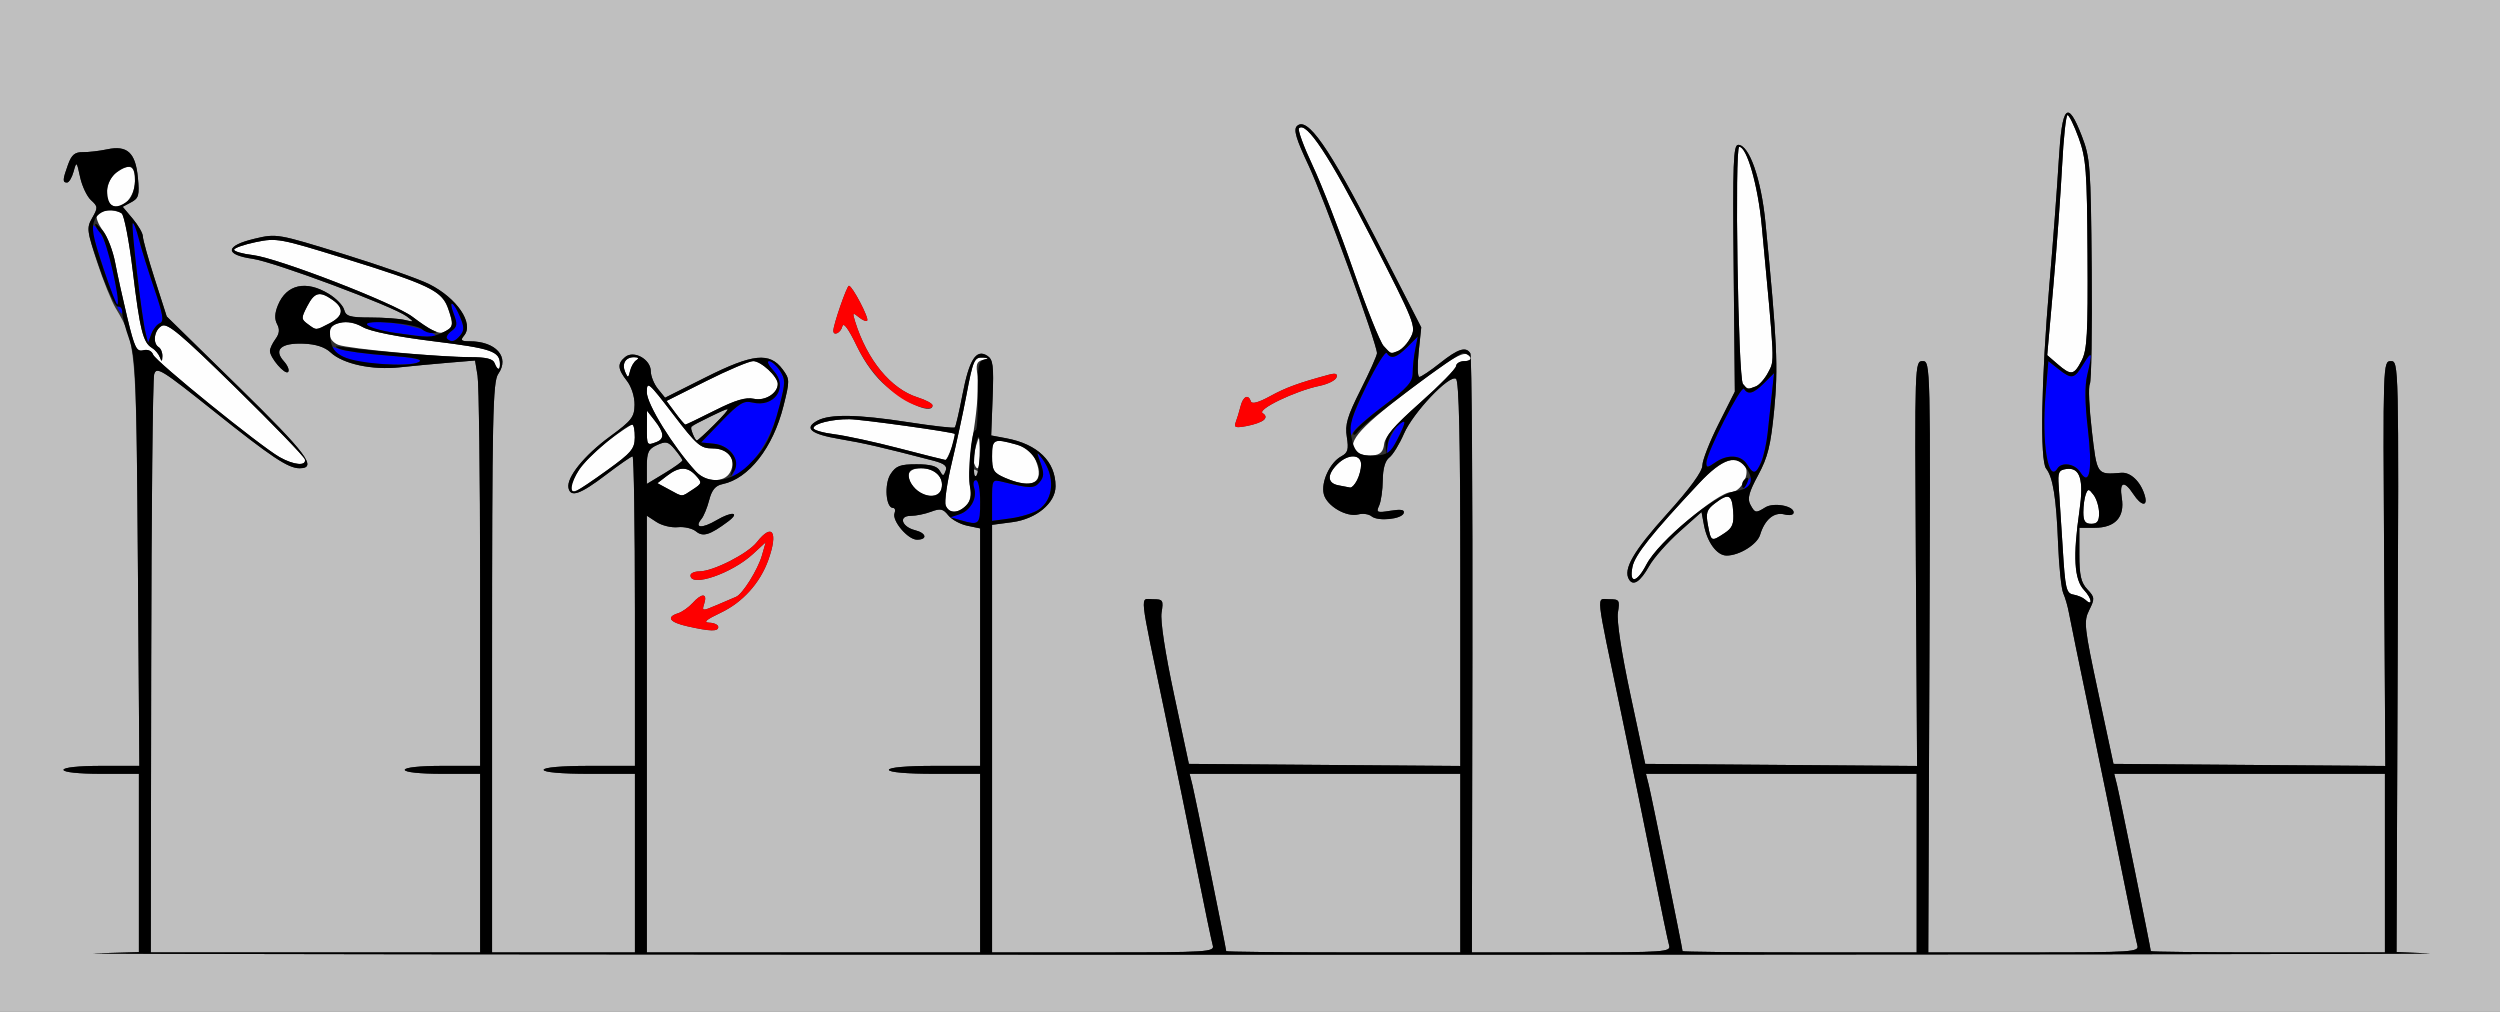 <?xml version="1.0" encoding="UTF-8" standalone="no"?>
<!-- Created with Inkscape (http://www.inkscape.org/) -->

<svg
   xmlns:dc="http://purl.org/dc/elements/1.1/"
   xmlns:cc="http://creativecommons.org/ns#"
   xmlns:rdf="http://www.w3.org/1999/02/22-rdf-syntax-ns#"
   xmlns:svg="http://www.w3.org/2000/svg"
   xmlns="http://www.w3.org/2000/svg"
   version="1.1"
   width="630"
   height="255"
   id="svg2">
  <rect width="100%" height="100%" fill="#333333" stroke="none"/>
  <defs
     id="defs6" />
  <g
     id="g2987">
    <path
       d="M 525.433,151.08 C 524.92,150.593 523.6,150.033 522.5,149.837 c -1.813,-0.324 -2.066,-1.431 -2.702,-11.847 -0.386,-6.319 -0.836,-13.289 -1,-15.489 -0.258,-3.461 -0.004,-4.042 1.884,-4.311 3.491,-0.497 4.482,2.617 3.342,10.503 -1.668,11.535 -1.334,17.349 1.147,19.99 2.042,2.173 2.276,4.31 0.263,2.399 z m -114.055,-8.224 c 0.601,-3.006 4.864,-8.359 16.81,-21.107 5.692,-6.074 9.742,-7.484 11.659,-4.058 1.135,2.029 -1.278,6.308 -3.558,6.308 -3.472,0 -18.646,12.947 -21.39,18.25 -2.405,4.649 -4.398,4.992 -3.521,0.607 z m 19.029,-10.498 c -0.582,-3.103 -0.33,-3.913 1.705,-5.478 3.498,-2.69 4.358,-2.321 4.653,1.996 0.218,3.18 -0.179,4.165 -2.215,5.499 -3.322,2.177 -3.359,2.159 -4.143,-2.017 z M 525,129.082 c 0,-1.605 0.278,-3.643 0.618,-4.529 0.555,-1.448 0.755,-1.43 1.968,0.168 0.742,0.979 1.364,3.017 1.382,4.529 0.024,2.094 -0.445,2.75 -1.968,2.75 -1.543,0 -2,-0.667 -2,-2.918 z m -286.694,-1.726 c -0.347,-0.904 0.35,-5.742 1.548,-10.75 1.198,-5.008 2.847,-12.638 3.664,-16.955 1.712,-9.047 2.002,-9.692 4.29,-9.535 1.41,0.097 1.381,0.196 -0.174,0.596 -1.541,0.396 -1.762,1.115 -1.271,4.134 0.327,2.01 -0.115,8.125 -0.983,13.589 -0.868,5.464 -1.308,11.619 -0.979,13.678 0.431,2.692 0.157,4.186 -0.973,5.316 -2.037,2.037 -4.325,2.005 -5.122,-0.072 z m -69.724,-4.016 -2.917,-1.58 2.417,-1.858 c 3.084,-2.371 5.174,-2.382 7.294,-0.039 1.595,1.763 1.552,1.953 -0.81,3.5 -2.948,1.932 -2.369,1.934 -5.984,-0.024 z m 62.072,-0.169 C 227.926,120.156 228.545,118 232.14,118 c 3.508,0 5.84,2.362 5.105,5.171 -0.622,2.38 -4.437,2.38 -6.59,2.2e-4 z m -86.651,-0.338 c 0.008,-2.703 4.016,-7.783 9.274,-11.753 2.972,-2.244 5.701,-4.08 6.064,-4.08 0.363,0 0.644,1.462 0.625,3.25 -0.03,2.858 -0.868,3.851 -6.939,8.23 -7.841,5.655 -9.028,6.228 -9.023,4.354 z M 337.25,122.294 C 334.465,121.758 334.365,119.635 337,117 c 2.68,-2.68 6,-2.644 6,0.066 0,2.386 -1.735,5.998 -2.785,5.798 -0.393,-0.075 -1.727,-0.331 -2.965,-0.57 z m -84,-1.879 c -2.888,-1.263 -3.25,-1.867 -3.25,-5.418 0,-4.373 0.403,-4.568 6.135,-2.976 2.602,0.723 3.984,1.853 4.864,3.976 2.354,5.684 -0.775,7.468 -7.749,4.418 z M 175.299,118.75 C 169.601,112.496 163,101.826 163,98.871 c 0,-2.94 0.384,-2.62 6.603,5.504 5.982,7.814 6.92,8.625 9.965,8.625 4.063,0 6.139,2.811 4.432,6 -1.468,2.743 -6.096,2.61 -8.701,-0.25 z m 70.175,-2 c -0.255,-0.688 -0.055,-2.6 0.445,-4.25 0.882,-2.911 0.912,-2.873 0.995,1.25 0.085,4.18 -0.529,5.458 -1.441,3 z M 70.48,115.208 C 65.577,112.435 39.257,91.112 38.589,89.371 38.214,88.393 37.239,87.966 36.077,88.27 34.425,88.702 33.907,87.643 32.099,80.133 30.955,75.385 29.576,69.134 29.034,66.243 c -0.542,-2.892 -1.949,-6.561 -3.127,-8.155 -1.178,-1.594 -1.838,-3.39 -1.465,-3.993 0.766,-1.24 4.477,-1.437 6.205,-0.33 0.63,0.404 1.901,6.98 2.823,14.612 1.785,14.771 2.585,17.969 4.828,19.292 0.775,0.457 1.664,1.506 1.976,2.331 0.463,1.223 0.582,1.188 0.647,-0.191 C 40.964,88.879 40.55,87.84 40,87.5 c -1.609,-0.995 -1.15,-4.316 0.743,-5.376 1.447,-0.81 4.63,1.855 18.75,15.7 9.354,9.172 17.153,17.238 17.33,17.926 0.454,1.757 -2.766,1.482 -6.344,-0.542 z M 226.5,112.956 c -6.05,-1.574 -13.363,-3.16 -16.25,-3.524 -2.888,-0.364 -5.25,-1.052 -5.25,-1.528 0,-1.135 4.595,-2.292 9,-2.265 3.026,0.018 26.325,3.26 26.599,3.701 0.38,0.611 -1.803,6.642 -2.378,6.569 -0.397,-0.05 -5.671,-1.379 -11.721,-2.953 z m 115.615,1.16 c -3.157,-2.055 -0.17,-5.788 12.093,-15.11 12.601,-9.58 15.08,-10.968 16.239,-9.093 C 370.847,90.561 370.287,91 369.059,91 c -1.132,0 -2.092,0.562 -2.132,1.25 -0.04,0.688 -4.066,4.798 -8.947,9.134 -6.24,5.544 -8.964,8.661 -9.177,10.5 -0.227,1.955 -0.935,2.681 -2.803,2.875 -1.375,0.142 -3.123,-0.147 -3.885,-0.643 z M 163.022,107.75 163.044,103.5 165,106 c 2.384,3.048 2.504,4.593 0.418,5.393 -2.405,0.923 -2.42,0.901 -2.396,-3.643 z m 7.149,-3.732 -2.205,-2.982 9.999,-5.018 C 183.464,93.258 188.793,91 189.808,91 191.787,91 196,94.907 196,96.743 c 0,2.375 -3.209,4.37 -6.031,3.75 -2.042,-0.449 -4.666,0.336 -9.851,2.948 -3.887,1.958 -7.219,3.559 -7.404,3.559 -0.185,0 -1.329,-1.342 -2.542,-2.982 z M 439.219,96.75 c -1.217,-1.483 -2.127,-59.751 -0.934,-59.75 1.929,5.5e-4 4.722,9.748 5.661,19.762 3.346,35.667 3.268,33.922 1.654,37.043 -0.84,1.624 -2.255,3.232 -3.146,3.574 -2.11,0.81 -2.045,0.823 -3.236,-0.629 z M 157.566,93.798 c -0.937,-2.144 0.047,-3.802 2.243,-3.783 1.085,0.01 1.285,0.278 0.557,0.75 -0.624,0.404 -1.342,1.635 -1.595,2.735 -0.411,1.785 -0.541,1.817 -1.204,0.298 z M 518.506,91.75 515.9,89.5 517.449,72 c 0.852,-9.625 1.844,-23.238 2.204,-30.25 0.36,-7.013 0.976,-12.75 1.367,-12.75 0.392,0 1.653,2.587 2.802,5.75 1.88,5.17 2.105,8.13 2.235,29.354 0.123,20.038 -0.101,24.08 -1.482,26.75 -1.937,3.745 -2.648,3.85 -6.07,0.896 z M 124.638,91.5 C 124.223,90.418 122.528,90 118.55,90 110.557,90 87.884,87.886 85.25,86.896 83.946,86.405 83,85.206 83,84.044 c 0,-2.939 4.585,-3.819 8.422,-1.617 1.907,1.095 8.574,2.427 17.954,3.587 14.512,1.795 16.569,2.506 16.609,5.736 0.021,1.699 -0.646,1.575 -1.346,-0.25 z m 224.029,-4.315 c -0.903,-0.998 -4.365,-9.661 -7.692,-19.25 -3.327,-9.589 -7.908,-21.373 -10.179,-26.186 -2.271,-4.813 -3.825,-9.055 -3.453,-9.427 1.842,-1.842 7.707,7.03 18.174,27.491 11.076,21.653 11.395,22.454 9.998,25.155 C 354.347,87.23 352.177,89 350.573,89 c -0.145,0 -1.002,-0.817 -1.906,-1.815 z M 108.96,83.18 c -0.847,-0.374 -3.097,-1.875 -5,-3.336 C 99.541,76.452 70.02,65.027 63.757,64.285 61.141,63.975 59,63.366 59,62.932 c 0,-0.434 2.453,-1.299 5.452,-1.922 5.25,-1.09 6.073,-0.939 22.25,4.074 22.141,6.861 24.725,8.148 26.371,13.138 1.099,3.33 1.078,4.071 -0.138,4.84 -1.642,1.039 -1.874,1.046 -3.976,0.119 z m -31.386,-1.502 c -1.701,-1.244 -1.711,-1.511 -0.165,-4.5 1.841,-3.56 3.132,-3.889 6.369,-1.621 3.032,2.124 2.789,4.099 -0.728,5.918 -3.56,1.841 -3.252,1.829 -5.476,0.203 z M 27.667,51.333 C 26.133,49.8 27.082,45.056 29.223,43.557 32.768,41.073 34,41.61 34,45.64 c 0,4.492 -3.968,8.059 -6.333,5.694 z"
       id="path2997"
       style="fill:#fefefe" />
    <path
       d="M 0,127.5 0,0 315,0 630,0 630,127.5 630,255 315,255 0,255 0,127.5 z m 612.214,112.755 -8.286,-0.337 0.286,-74.459 C 604.498,91.571 604.485,90.999 602.5,90.999 c -1.978,-1.79e-4 -1.997,0.566 -1.699,51.013 l 0.301,51.014 -34.25,-0.263 -34.25,-0.263 -3.819,-17.859 c -3.578,-16.729 -3.723,-18.053 -2.29,-20.924 1.425,-2.856 1.392,-3.212 -0.481,-5.206 -1.6,-1.703 -2.01,-3.505 -2.01,-8.826 L 524,133 l 3.845,0 c 5.173,0 7.631,-2.682 6.852,-7.477 -0.669,-4.122 0.576,-4.561 2.895,-1.023 2.039,3.112 3.776,3.264 2.857,0.25 -1.037,-3.404 -3.537,-5.793 -5.865,-5.606 -6.229,0.5 -6.133,0.638 -7.448,-10.669 -0.673,-5.789 -0.899,-11.049 -0.503,-11.69 0.396,-0.641 0.611,-13.659 0.478,-28.93 -0.227,-26.067 -0.379,-28.119 -2.487,-33.56 -3.619,-9.343 -5.004,-7.868 -5.824,6.205 -0.385,6.6 -1.454,20.775 -2.376,31.5 -2.029,23.607 -2.385,44.098 -0.8,46.088 1.729,2.172 2.568,7.433 3.014,18.912 0.225,5.775 0.811,11.4 1.304,12.5 0.492,1.1 1.138,3.35 1.435,5 0.297,1.65 2.607,12.9 5.133,25 2.527,12.1 6.168,29.875 8.091,39.5 1.923,9.625 3.73,18.288 4.015,19.25 0.484,1.636 -1.218,1.75 -26.086,1.75 l -26.604,0 0.286,-74.5 C 486.498,91.571 486.485,90.999 484.5,90.999 c -1.978,-1.79e-4 -1.997,0.566 -1.699,51.013 l 0.301,51.014 -34.25,-0.263 -34.251,-0.263 -3.716,-17.38 c -2.265,-10.593 -3.503,-18.696 -3.169,-20.75 C 408.225,151.225 408.077,151 405.5,151 c -3.269,0 -3.567,-2.83 2.996,28.5 2.535,12.1 6.182,29.875 8.106,39.5 1.923,9.625 3.73,18.288 4.015,19.25 0.484,1.634 -1.147,1.75 -24.59,1.75 l -25.108,0 0.125,-74.958 c 0.069,-41.227 -0.164,-75.427 -0.518,-76 -1.11,-1.796 -3.098,-1.158 -7.635,2.449 -2.415,1.92 -4.764,3.495 -5.22,3.5 -0.456,0.005 -0.534,-2.803 -0.173,-6.24 L 358.154,82.5 346.625,59.993 C 334.847,37 329.384,29.216 326.821,31.779 c -0.9,0.9 -0.208,3.229 2.956,9.948 C 333.594,49.832 347,86.633 347,89.005 c 0,0.572 -1.845,4.709 -4.1,9.194 -3.404,6.771 -3.997,8.796 -3.494,11.94 0.5,3.126 0.258,3.972 -1.39,4.854 -2.875,1.539 -5.179,6.51 -4.42,9.535 0.748,2.978 5.718,5.886 8.719,5.102 1.145,-0.299 2.638,-0.082 3.318,0.482 1.61,1.336 7.599,0.739 8.106,-0.808 0.281,-0.855 -0.674,-1.025 -3.341,-0.592 -3.408,0.553 -3.657,0.439 -2.858,-1.302 0.482,-1.049 0.895,-3.933 0.918,-6.408 0.027,-2.929 0.603,-4.922 1.651,-5.708 0.885,-0.664 2.543,-3.364 3.686,-6 2.301,-5.309 11.391,-14.914 13.11,-13.851 C 367.674,95.917 368,110.527 368,144.572 l 0,48.454 -34.2,-0.263 -34.2,-0.263 -3.716,-17.38 c -2.265,-10.593 -3.503,-18.696 -3.169,-20.75 C 293.225,151.225 293.077,151 290.5,151 c -3.269,0 -3.567,-2.83 2.996,28.5 2.535,12.1 6.182,29.875 8.106,39.5 1.923,9.625 3.73,18.288 4.015,19.25 0.485,1.637 -1.288,1.75 -27.55,1.75 L 250,240 l 0,-53.871 0,-53.871 5.128,-0.68 c 6.044,-0.802 10.872,-4.82 10.872,-9.05 0,-6.225 -4.479,-10.589 -12.395,-12.074 l -3.826,-0.718 0.36,-9.501 c 0.31,-8.166 0.117,-9.656 -1.371,-10.601 -2.78,-1.766 -4.541,1 -6.219,9.768 -0.83,4.34 -1.701,8.082 -1.935,8.316 -0.234,0.234 -5.53,-0.366 -11.77,-1.332 -12.701,-1.967 -19.668,-2.087 -22.833,-0.393 -3.543,1.896 -1.729,3.408 5.566,4.638 6.168,1.04 10.746,2.097 23.631,5.456 2.78,0.725 3.556,1.363 3.101,2.549 -0.551,1.436 -0.691,1.433 -1.508,-0.027 C 236.164,117.47 234.462,117 230.973,117 c -4.131,0 -5.188,0.398 -6.539,2.459 -1.65,2.519 -1.218,8.541 0.613,8.541 0.489,0 0.662,0.593 0.383,1.318 -0.718,1.872 3.342,6.682 5.641,6.682 2.722,0 2.399,-1.665 -0.462,-2.383 C 227.22,132.766 226.345,130 229.466,130 c 1.322,0 3.65,-0.474 5.174,-1.053 2.326,-0.884 3.018,-0.74 4.315,0.901 0.85,1.075 3.007,2.26 4.795,2.633 l 3.25,0.678 0,29.921 0,29.921 -11.5,0 c -7,0 -11.5,0.391 -11.5,1 0,0.609 4.5,1 11.5,1 l 11.5,0 0,22.5 0,22.5 -42,0 -42,0 0,-55.023 0,-55.023 2.448,1.604 c 1.346,0.882 3.765,1.466 5.375,1.297 1.61,-0.169 3.674,0.313 4.586,1.07 1.737,1.442 3.483,0.904 8.018,-2.47 3.224,-2.399 1.069,-2.68 -2.844,-0.371 -3.714,2.191 -5.745,2.027 -3.816,-0.309 0.579,-0.701 1.459,-2.849 1.956,-4.774 0.657,-2.546 1.568,-3.636 3.34,-4 6.627,-1.36 12.732,-9.172 15.368,-19.665 1.622,-6.458 1.614,-6.798 -0.223,-9.269 -3.254,-4.377 -7.502,-3.94 -19.318,1.99 l -10.293,5.165 -1.798,-2.221 C 164.809,96.778 164,94.779 164,93.558 164,90.545 159.71,88.166 157.534,89.972 155.524,91.64 155.626,92.965 158,96 c 1.127,1.441 1.935,3.983 1.908,6 -0.042,3.112 -0.729,3.999 -6.197,8 -6.472,4.736 -11,10.344 -10.457,12.95 0.52,2.493 2.939,1.647 9.451,-3.305 C 156.064,117.09 159.079,115 159.406,115 159.733,115 160,132.55 160,154 l 0,39 -11.5,0 c -7,0 -11.5,0.391 -11.5,1 0,0.609 4.5,1 11.5,1 l 11.5,0 0,22.5 0,22.5 -18,0 -18,0 0,-71.777 c 0,-63.49 0.181,-72.035 1.564,-74.01 C 128.519,89.994 124.992,86 118.312,86 c -2.122,0 -2.352,-0.247 -1.352,-1.452 2.532,-3.051 -1.813,-9.438 -8.809,-12.948 -2.558,-1.284 -12.246,-4.682 -21.529,-7.552 -16.782,-5.189 -16.91,-5.211 -22.5,-3.883 -7.404,1.759 -7.619,4.021 -0.481,5.048 5.499,0.791 35.455,11.978 38.832,14.501 1.973,1.474 1.96,1.498 -0.473,0.914 -1.375,-0.33 -5.26,-0.607 -8.633,-0.614 -5.233,-0.012 -6.208,-0.3 -6.643,-1.963 -0.28,-1.072 -2.02,-2.871 -3.867,-3.996 -5.724,-3.49 -10.639,-2.408 -12.803,2.817 -0.839,2.026 -0.91,3.528 -0.228,4.802 0.71,1.326 0.591,2.404 -0.416,3.782 -0.775,1.06 -1.399,2.403 -1.387,2.986 0.037,1.742 3.783,6.087 4.57,5.3 0.401,-0.401 -0.08,-1.623 -1.07,-2.716 -2.645,-2.922 -0.692,-4.652 4.998,-4.426 3.077,0.122 5.348,0.864 6.8,2.221 3.101,2.898 10.46,4.488 17.345,3.748 3.209,-0.345 8.807,-0.873 12.441,-1.174 l 6.607,-0.547 0.632,3.826 c 0.348,2.105 0.637,25.089 0.643,51.076 L 121,193 l -9.5,0 c -5.667,0 -9.5,0.404 -9.5,1 0,0.596 3.833,1 9.5,1 l 9.5,0 0,22.5 0,22.5 -41.5,0 -41.5,0 0.1,-71.75 c 0.055,-39.462 0.392,-72.734 0.75,-73.937 0.596,-2.005 1.849,-1.231 15.041,9.297 C 68.441,115.221 72.61,118 75.482,118 c 4.593,0 1.849,-3.663 -15.397,-20.554 L 42.012,79.745 39.006,70.36 C 37.353,65.199 36,60.341 36,59.565 36,58.789 34.857,56.795 33.459,55.134 l -2.541,-3.02 2.159,-1.155 c 1.891,-1.012 2.098,-1.785 1.672,-6.225 C 34.146,38.465 32.063,36.556 27,37.633 c -1.925,0.41 -4.672,0.728 -6.104,0.707 -2.032,-0.03 -2.855,0.658 -3.75,3.132 C 15.766,45.288 15.726,46 16.892,46 c 0.49,0 1.233,-1.238 1.651,-2.75 0.738,-2.672 0.784,-2.632 1.643,1.376 0.486,2.269 1.728,4.89 2.76,5.824 1.738,1.573 1.762,1.898 0.315,4.419 -1.46,2.544 -1.382,3.268 1.213,11.176 1.526,4.65 3.626,9.87 4.666,11.599 5.134,8.531 5.207,9.374 5.604,64.106 L 35.116,193 25.558,193 C 19.853,193 16,193.403 16,194 c 0,0.596 3.833,1 9.5,1 l 9.5,0 0,22.467 0,22.467 -11.25,0.319 c -6.188,0.175 125.55,0.324 292.75,0.329 167.2,0.006 300.271,-0.142 295.714,-0.327 z M 309,239.679 c 0,-0.639 -7.85,-39.252 -8.524,-41.929 l -0.693,-2.75 34.108,0 34.108,0 0,22.5 0,22.5 -29.5,0 c -16.225,0 -29.5,-0.144 -29.5,-0.321 z m 115,0 c 0,-0.639 -7.85,-39.252 -8.524,-41.929 l -0.693,-2.75 34.108,0 34.108,0 0,22.5 0,22.5 -29.5,0 c -16.225,0 -29.5,-0.144 -29.5,-0.321 z m 118,0 c 0,-0.639 -7.85,-39.252 -8.524,-41.929 l -0.693,-2.75 34.108,0 34.108,0 0,22.5 0,22.5 -29.5,0 C 555.275,240 542,239.856 542,239.679 z M 163,117.636 c 0,-3.667 0.387,-4.491 2.578,-5.49 2.252,-1.026 2.817,-0.888 4.467,1.089 1.039,1.245 1.903,2.492 1.922,2.771 0.018,0.279 -1.992,1.73 -4.467,3.225 l -4.5,2.718 0,-4.315 z m 82,1.305 c 0,-0.582 0.45,-0.781 1,-0.441 0.55,0.34 1,0.816 1,1.059 0,0.243 -0.45,0.441 -1,0.441 -0.55,0 -1,-0.477 -1,-1.059 z m -70.417,-9.584 c -0.749,-1.952 -1.087,-1.605 4.127,-4.234 5.763,-2.906 5.889,-2.722 1.29,1.877 -2.2,2.2 -4.177,4 -4.393,4 -0.216,0 -0.677,-0.739 -1.024,-1.643 z M 181,158 c 0,-0.55 -1.012,-1.038 -2.25,-1.083 -1.625,-0.06 -0.822,-0.759 2.896,-2.519 5.509,-2.608 9.902,-7.486 11.983,-13.308 2.531,-7.081 1.001,-9.432 -2.906,-4.465 -2.3,2.924 -10.997,7.35 -14.473,7.365 C 175.012,143.996 174,144.45 174,145 c 0,3.088 10.389,-0.466 15.731,-5.382 l 3.231,-2.974 -0.954,3.326 c -1.024,3.569 -4.868,9.726 -6.508,10.423 -0.55,0.234 -2.725,1.162 -4.833,2.064 -3.757,1.607 -3.82,1.599 -3.183,-0.409 0.825,-2.599 -0.643,-2.635 -2.962,-0.073 -0.983,1.086 -2.628,2.241 -3.655,2.567 -3.076,0.976 -2.131,2.282 2.382,3.292 5.813,1.302 7.75,1.343 7.75,0.166 z m 234.593,-15.366 c 1.151,-2.041 4.59,-5.936 7.642,-8.656 l 5.549,-4.946 0.613,3.268 c 0.824,4.391 3.277,7.699 5.71,7.699 3.201,0 7.694,-2.789 8.441,-5.239 1.166,-3.826 3.495,-5.789 6.093,-5.136 1.398,0.351 2.36,0.148 2.36,-0.497 0,-1.667 -5.062,-2.57 -7.137,-1.274 -2.417,1.509 -2.619,1.47 -3.797,-0.732 -0.777,-1.452 -0.327,-3.13 1.98,-7.389 2.452,-4.527 3.173,-7.449 4.042,-16.372 1.047,-10.749 0.751,-17.124 -2.192,-47.283 C 443.826,45.119 440.809,36.5 438.042,36.5 c -1.252,0 -1.416,4.384 -1.161,31.095 l 0.297,31.095 -4.089,8.133 C 430.84,111.296 429,116.005 429,117.288 c 0,1.531 -3.081,5.747 -8.968,12.272 -8.417,9.329 -11.079,13.936 -9.515,16.468 1.079,1.746 2.84,0.568 5.075,-3.394 z m -97.101,-36.808 c 0.647,-0.593 0.543,-1.187 -0.301,-1.708 -1.51,-0.933 8.233,-5.614 14.318,-6.878 2.114,-0.439 4.043,-1.395 4.286,-2.124 0.32,-0.959 -0.213,-1.149 -1.927,-0.686 -7.625,2.06 -10.832,3.233 -14.82,5.419 -2.918,1.599 -4.583,2.046 -4.833,1.296 -0.641,-1.922 -1.964,-1.28 -2.602,1.262 -0.332,1.324 -0.879,3.122 -1.214,3.996 -0.509,1.325 -0.053,1.485 2.746,0.961 1.846,-0.346 3.802,-1.038 4.347,-1.538 z M 235,102.158 c 0,-0.463 -1.688,-1.373 -3.75,-2.022 -6.738,-2.12 -12.748,-9.412 -15.765,-19.129 -0.697,-2.245 -0.608,-2.355 0.895,-1.107 0.918,0.762 1.885,1.168 2.15,0.904 0.556,-0.556 -3.744,-8.783 -4.597,-8.796 C 213.41,72.001 210,81.826 210,83.338 c 0,1.451 1.88,0.55 2.269,-1.088 0.272,-1.145 1.528,0.558 3.635,4.93 2.121,4.402 4.706,7.899 7.58,10.254 C 229.11,102.044 235,104.46 235,102.158 z"
       id="path2995"
       style="fill:#bfbfbf" />
    <path
       d="m 173.25,157.834 c -4.513,-1.011 -5.458,-2.316 -2.382,-3.292 1.027,-0.326 2.672,-1.481 3.655,-2.567 2.318,-2.562 3.787,-2.525 2.962,0.073 -0.637,2.008 -0.575,2.016 3.183,0.409 2.108,-0.901 4.283,-1.83 4.833,-2.064 1.64,-0.697 5.485,-6.854 6.508,-10.423 l 0.954,-3.326 -3.231,2.974 C 184.389,144.534 174,148.088 174,145 c 0,-0.55 1.012,-1.004 2.25,-1.01 3.476,-0.015 12.173,-4.441 14.473,-7.365 3.907,-4.967 5.437,-2.616 2.906,4.465 -2.081,5.821 -6.474,10.7 -11.983,13.308 -3.717,1.759 -4.521,2.459 -2.896,2.519 1.238,0.046 2.25,0.533 2.25,1.083 0,1.177 -1.937,1.136 -7.75,-0.166 z M 311.399,106.403 c 0.335,-0.874 0.882,-2.672 1.214,-3.996 0.638,-2.542 1.962,-3.184 2.602,-1.262 0.25,0.75 1.915,0.304 4.833,-1.296 3.988,-2.186 7.195,-3.359 14.82,-5.419 1.714,-0.463 2.246,-0.274 1.927,0.686 -0.243,0.729 -2.172,1.685 -4.286,2.124 -6.085,1.264 -15.828,5.945 -14.318,6.878 1.791,1.107 0.09,2.472 -4.046,3.246 -2.799,0.524 -3.254,0.365 -2.746,-0.961 z m -81.226,-4.463 C 224.928,99.838 219.097,93.805 215.904,87.18 213.797,82.808 212.542,81.105 212.269,82.25 211.88,83.888 210,84.789 210,83.338 c 0,-1.512 3.41,-11.337 3.933,-11.33 0.852,0.012 5.152,8.24 4.597,8.796 -0.265,0.265 -1.232,-0.142 -2.15,-0.904 -1.503,-1.247 -1.592,-1.138 -0.895,1.107 3.017,9.716 9.026,17.008 15.765,19.129 2.062,0.649 3.75,1.559 3.75,2.022 0,1.064 -1.836,0.981 -4.827,-0.218 z"
       id="path2993"
       style="fill:#fe0000" />
    <path
       d="m 242,131.077 -2.5,-0.724 2.251,-0.744 c 2.801,-0.926 4.56,-4.054 3.737,-6.646 -0.353,-1.113 -0.161,-1.962 0.445,-1.962 0.627,0 1.067,2.269 1.067,5.5 0,5.778 -0.204,5.965 -5,4.577 z m 8,-5.057 c 0,-5.228 0.013,-5.249 2.75,-4.575 6.883,1.695 7.884,1.702 9.246,0.061 1.104,-1.331 1.149,-2.303 0.223,-4.835 -1.07,-2.927 -1.043,-3.017 0.354,-1.17 3.404,4.499 2.991,10.429 -0.904,12.981 -1.264,0.829 -4.407,1.795 -6.984,2.149 L 250,131.272 l 0,-5.253 z M 440,122 c 0.589,-1.1 1.295,-2 1.57,-2 0.275,0 0.018,0.9 -0.57,2 -0.589,1.1 -1.295,2 -1.57,2 -0.275,0 -0.018,-0.9 0.57,-2 z m -255.057,-2.894 c 1.714,-3.203 -0.845,-6.872 -5.085,-7.291 l -3.181,-0.315 5.173,-5.356 c 4.334,-4.487 5.58,-5.253 7.682,-4.726 5.659,1.42 9.242,-3.901 5.388,-8.004 C 193.672,92.087 193.169,91 193.803,91 c 0.633,0 1.855,1.073 2.714,2.385 1.422,2.17 1.412,2.988 -0.111,9.049 -1.821,7.25 -5.275,13.132 -9.784,16.66 l -2.878,2.252 1.199,-2.24 z m 339.273,-0.132 c -1.332,-2.133 -4.682,-2.648 -5.77,-0.887 -2.314,3.744 -3.975,-6.574 -2.981,-18.509 l 0.715,-8.582 2.545,2.002 c 3.393,2.669 3.967,2.555 6.286,-1.248 2.209,-3.622 2.39,-3.11 0.976,2.75 -0.645,2.67 -0.591,7.192 0.16,13.596 1.211,10.324 0.439,14.673 -1.93,10.879 z M 440.232,117 c -1.495,-2.393 -4.952,-2.585 -8.01,-0.443 -1.937,1.357 -2.223,1.366 -2.223,0.068 0,-2.455 8.8,-19.758 9.485,-18.65 1.002,1.621 2.416,1.215 5.093,-1.463 l 2.487,-2.487 -0.533,4.987 c -0.293,2.743 -0.776,7.255 -1.073,10.028 -0.534,4.987 -2.222,9.96 -3.38,9.96 -0.329,0 -1.161,-0.9 -1.848,-2 z m -90.454,-4.94 C 350.145,109.56 354,104.378 354,106.385 354,107.234 350.081,115 349.653,115 c -0.169,0 -0.112,-1.323 0.125,-2.94 z m -9.747,-3.742 c -0.04,-2.895 8.642,-20.658 9.454,-19.343 1.011,1.636 2.421,1.21 5.206,-1.575 l 2.599,-2.599 -0.645,3.224 C 356.29,89.799 356,92.501 356,94.03 c 0,2.282 -1.257,3.712 -7.006,7.974 -3.853,2.856 -7.439,5.937 -7.97,6.845 -0.83,1.422 -0.968,1.348 -0.994,-0.53 z M 89,90.837 c -1.925,-0.541 -4.175,-1.651 -5,-2.468 -1.328,-1.315 -1.199,-1.371 1.134,-0.496 1.449,0.544 6.996,1.309 12.328,1.7 5.886,0.432 9.172,1.042 8.366,1.554 C 104.055,92.251 93.379,92.067 89,90.837 z M 36.7,83.942 c -0.987,-3.933 -3.73,-27.247 -3.26,-27.716 0.236,-0.236 0.924,1.53 1.529,3.923 0.605,2.393 2.359,8.044 3.897,12.559 2.221,6.519 2.517,8.315 1.441,8.728 -0.745,0.286 -1.724,1.517 -2.174,2.735 l -0.819,2.215 -0.613,-2.442 z m 75.982,1.406 c -0.358,-0.358 0.129,-1.222 1.083,-1.919 1.479,-1.081 1.563,-1.722 0.569,-4.356 -1.484,-3.932 -0.014,-3.129 1.658,0.906 0.999,2.411 1,3.326 0.008,4.521 -1.348,1.624 -2.298,1.867 -3.317,0.848 z M 99.563,83.891 c -8.689,-1.267 -9.909,-3.309 -1.54,-2.578 6.515,0.569 15.632,3.821 9.978,3.559 -1.375,-0.064 -5.172,-0.505 -8.437,-0.981 z M 29.5,77.25 C 27.513,72.379 23,58.442 23,57.178 c 0,-0.898 0.758,-0.483 1.999,1.094 1.099,1.398 2.638,5.846 3.419,9.885 0.781,4.039 1.73,8.131 2.108,9.094 0.378,0.963 0.463,1.75 0.188,1.75 -0.275,0 -0.821,-0.787 -1.214,-1.75 z"
       id="path2991"
       style="fill:#0000fe" />
    <path
       d="M 23.75,240.253 35,239.935 35,217.467 35,195 l -9.5,0 c -5.667,0 -9.5,-0.404 -9.5,-1 0,-0.597 3.853,-1 9.558,-1 l 9.558,0 -0.372,-51.25 C 34.409,95.495 34.197,90.013 32.572,85.5 c -0.99,-2.75 -1.778,-5.778 -1.75,-6.729 0.028,-0.951 -0.472,-1.626 -1.11,-1.5 -0.648,0.128 -2.681,-4.152 -4.605,-9.695 -3.265,-9.407 -3.362,-10.067 -1.865,-12.676 1.469,-2.56 1.448,-2.871 -0.297,-4.451 C 21.913,49.516 20.671,46.895 20.185,44.626 19.327,40.618 19.28,40.578 18.542,43.25 18.125,44.763 17.382,46 16.892,46 c -1.165,0 -1.125,-0.712 0.255,-4.528 0.895,-2.474 1.718,-3.162 3.75,-3.132 C 22.328,38.361 25.075,38.043 27,37.633 c 5.063,-1.077 7.146,0.831 7.748,7.101 0.427,4.44 0.219,5.213 -1.672,6.225 l -2.159,1.155 2.541,3.02 C 34.857,56.795 36,58.789 36,59.565 c 0,0.776 1.353,5.634 3.006,10.796 l 3.006,9.384 18.073,17.701 C 77.331,114.337 80.075,118 75.482,118 72.61,118 68.441,115.221 53.891,103.61 40.699,93.082 39.446,92.308 38.85,94.313 38.492,95.516 38.155,128.787 38.1,168.25 L 38,240 l 41.5,0 41.5,0 0,-22.5 0,-22.5 -9.5,0 c -5.667,0 -9.5,-0.404 -9.5,-1 0,-0.596 3.833,-1 9.5,-1 l 9.5,0 -0.011,-47.25 c -0.006,-25.988 -0.296,-48.972 -0.643,-51.076 l -0.632,-3.826 -6.607,0.547 c -3.634,0.301 -9.232,0.829 -12.441,1.174 -6.886,0.74 -14.245,-0.85 -17.345,-3.748 -1.452,-1.357 -3.723,-2.099 -6.8,-2.221 -5.689,-0.226 -7.642,1.503 -4.998,4.426 0.989,1.093 1.471,2.315 1.07,2.716 -0.787,0.787 -4.533,-3.558 -4.57,-5.3 -0.012,-0.582 0.612,-1.926 1.387,-2.986 1.007,-1.378 1.126,-2.456 0.416,-3.782 -0.682,-1.275 -0.611,-2.777 0.228,-4.802 2.164,-5.225 7.079,-6.307 12.803,-2.817 1.846,1.126 3.586,2.924 3.867,3.996 0.435,1.664 1.41,1.952 6.643,1.963 3.373,0.007 7.258,0.284 8.633,0.614 2.433,0.584 2.446,0.56 0.473,-0.914 -3.377,-2.523 -33.333,-13.71 -38.832,-14.501 -7.138,-1.027 -6.923,-3.289 0.481,-5.048 5.59,-1.328 5.718,-1.306 22.5,3.883 9.283,2.87 18.971,6.269 21.529,7.552 6.996,3.51 11.341,9.897 8.809,12.948 C 115.96,85.753 116.19,86 118.312,86 c 6.679,0 10.206,3.994 7.252,8.212 C 124.181,96.187 124,104.732 124,168.223 L 124,240 l 18,0 18,0 0,-22.5 0,-22.5 -11.5,0 c -7,0 -11.5,-0.391 -11.5,-1 0,-0.609 4.5,-1 11.5,-1 l 11.5,0 0,-39 c 0,-21.45 -0.267,-39 -0.594,-39 -0.327,0 -3.342,2.09 -6.701,4.645 -6.512,4.952 -8.931,5.798 -9.451,3.305 -0.543,-2.606 3.985,-8.214 10.457,-12.95 5.468,-4.001 6.155,-4.888 6.197,-8 0.027,-2.017 -0.781,-4.559 -1.908,-6 -2.374,-3.035 -2.476,-4.36 -0.466,-6.028 2.176,-1.806 6.466,0.573 6.466,3.586 0,1.221 0.809,3.22 1.798,4.441 l 1.798,2.221 10.293,-5.165 c 11.816,-5.93 16.065,-6.367 19.318,-1.99 1.837,2.471 1.845,2.811 0.223,9.269 -2.636,10.493 -8.741,18.305 -15.368,19.665 -1.773,0.364 -2.683,1.454 -3.34,4 -0.497,1.925 -1.377,4.073 -1.956,4.774 -1.929,2.336 0.102,2.5 3.816,0.309 3.913,-2.309 6.068,-2.028 2.844,0.371 -4.535,3.374 -6.281,3.912 -8.018,2.47 -0.913,-0.757 -2.976,-1.239 -4.586,-1.07 -1.61,0.169 -4.029,-0.415 -5.375,-1.297 L 163,129.954 l 0,55.023 0,55.023 42,0 42,0 0,-22.5 0,-22.5 -11.5,0 c -7,0 -11.5,-0.391 -11.5,-1 0,-0.609 4.5,-1 11.5,-1 l 11.5,0 0,-29.921 0,-29.921 -3.25,-0.678 c -1.788,-0.373 -3.945,-1.558 -4.795,-2.633 -1.297,-1.641 -1.989,-1.785 -4.315,-0.901 -1.524,0.579 -3.852,1.053 -5.174,1.053 -3.121,0 -2.246,2.766 1.144,3.617 2.861,0.718 3.184,2.383 0.462,2.383 -2.299,0 -6.36,-4.81 -5.641,-6.682 0.278,-0.725 0.106,-1.318 -0.383,-1.318 -1.831,0 -2.264,-6.022 -0.613,-8.541 1.351,-2.062 2.408,-2.459 6.539,-2.459 3.489,0 5.19,0.47 5.828,1.609 0.817,1.46 0.957,1.463 1.508,0.027 0.455,-1.186 -0.321,-1.824 -3.101,-2.549 -12.885,-3.359 -17.462,-4.416 -23.631,-5.456 -7.295,-1.23 -9.109,-2.742 -5.566,-4.638 3.165,-1.694 10.132,-1.574 22.833,0.393 6.24,0.966 11.536,1.566 11.77,1.332 0.234,-0.234 1.105,-3.976 1.935,-8.316 1.678,-8.769 3.439,-11.535 6.219,-9.768 1.488,0.945 1.681,2.435 1.371,10.601 l -0.36,9.501 3.826,0.718 C 261.521,111.939 266,116.302 266,122.527 c 0,4.23 -4.827,8.248 -10.872,9.05 l -5.128,0.68 0,53.871 0,53.871 28.067,0 c 26.261,0 28.034,-0.113 27.55,-1.75 -0.285,-0.963 -2.092,-9.625 -4.015,-19.25 -1.923,-9.625 -5.571,-27.4 -8.106,-39.5 C 286.933,148.17 287.231,151 290.5,151 c 2.577,0 2.725,0.225 2.215,3.37 -0.333,2.054 0.904,10.157 3.169,20.75 l 3.716,17.38 34.2,0.263 34.2,0.263 0,-48.454 c 0,-34.045 -0.326,-48.655 -1.096,-49.131 -1.719,-1.062 -10.809,8.542 -13.11,13.851 -1.142,2.636 -2.801,5.336 -3.686,6 -1.047,0.786 -1.623,2.779 -1.651,5.708 -0.023,2.475 -0.436,5.359 -0.918,6.408 -0.799,1.741 -0.55,1.855 2.858,1.302 2.666,-0.433 3.621,-0.263 3.341,0.592 -0.508,1.547 -6.496,2.144 -8.106,0.808 -0.68,-0.565 -2.173,-0.781 -3.318,-0.482 -3.001,0.785 -7.971,-2.123 -8.719,-5.102 -0.759,-3.025 1.545,-7.996 4.42,-9.535 1.648,-0.882 1.89,-1.728 1.39,-4.854 -0.503,-3.143 0.09,-5.169 3.494,-11.94 C 345.155,93.714 347,89.576 347,89.005 c 0,-2.371 -13.406,-39.173 -17.223,-47.278 -3.164,-6.719 -3.856,-9.048 -2.956,-9.948 2.563,-2.563 8.026,5.221 19.804,28.214 L 358.154,82.5 357.498,88.75 c -0.361,3.438 -0.283,6.246 0.173,6.24 0.456,-0.005 2.805,-1.58 5.22,-3.5 4.537,-3.607 6.525,-4.244 7.635,-2.449 0.354,0.573 0.587,34.773 0.518,76 L 370.919,240 l 25.108,0 c 23.443,0 25.074,-0.116 24.59,-1.75 -0.285,-0.963 -2.092,-9.625 -4.015,-19.25 -1.923,-9.625 -5.571,-27.4 -8.106,-39.5 C 401.933,148.17 402.231,151 405.5,151 c 2.577,0 2.725,0.225 2.215,3.37 -0.333,2.054 0.904,10.157 3.169,20.75 l 3.716,17.38 34.251,0.263 34.25,0.263 -0.301,-51.014 C 482.503,91.565 482.522,90.999 484.5,90.999 c 1.985,1.79e-4 1.998,0.571 1.714,74.5 L 485.927,240 l 26.604,0 c 24.868,0 26.57,-0.114 26.086,-1.75 -0.285,-0.963 -2.092,-9.625 -4.015,-19.25 -1.923,-9.625 -5.565,-27.4 -8.091,-39.5 -2.527,-12.1 -4.837,-23.35 -5.133,-25 -0.297,-1.65 -0.942,-3.9 -1.435,-5 -0.492,-1.1 -1.079,-6.725 -1.304,-12.5 -0.446,-11.479 -1.285,-16.74 -3.014,-18.912 -1.585,-1.99 -1.229,-22.481 0.8,-46.088 0.922,-10.725 1.991,-24.9 2.376,-31.5 0.82,-14.073 2.205,-15.548 5.824,-6.205 2.107,5.441 2.259,7.492 2.487,33.56 0.133,15.271 -0.082,28.289 -0.478,28.93 -0.396,0.641 -0.169,5.901 0.503,11.69 1.314,11.306 1.218,11.169 7.448,10.669 2.328,-0.187 4.828,2.203 5.865,5.606 0.918,3.014 -0.818,2.862 -2.857,-0.25 -2.319,-3.539 -3.563,-3.099 -2.895,1.023 C 535.476,130.318 533.018,133 527.845,133 L 524,133 l 0,6.686 c 0,5.321 0.41,7.122 2.01,8.826 1.873,1.993 1.906,2.35 0.481,5.206 -1.433,2.872 -1.288,4.196 2.29,20.924 l 3.819,17.859 34.25,0.263 34.25,0.263 -0.301,-51.014 C 600.503,91.565 600.522,90.999 602.5,90.999 c 1.985,1.79e-4 1.998,0.571 1.714,74.459 l -0.286,74.459 8.286,0.337 C 616.771,240.441 483.7,240.588 316.5,240.583 149.3,240.577 17.562,240.429 23.75,240.253 z M 368,217.5 l 0,-22.5 -34.108,0 -34.108,0 0.693,2.75 C 301.15,200.427 309,239.04 309,239.679 309,239.856 322.275,240 338.5,240 l 29.5,0 0,-22.5 z m 115,0 0,-22.5 -34.108,0 -34.108,0 0.693,2.75 C 416.15,200.427 424,239.04 424,239.679 424,239.856 437.275,240 453.5,240 l 29.5,0 0,-22.5 z m 118,0 0,-22.5 -34.108,0 -34.108,0 0.693,2.75 C 534.15,200.427 542,239.04 542,239.679 542,239.856 555.275,240 571.5,240 l 29.5,0 0,-22.5 z m -75.829,-68.818 c -2.481,-2.641 -2.814,-8.454 -1.147,-19.99 1.14,-7.886 0.149,-11 -3.342,-10.503 -1.888,0.269 -2.142,0.85 -1.884,4.311 0.164,2.2 0.614,9.17 1,15.489 0.636,10.416 0.889,11.523 2.702,11.847 1.1,0.197 2.42,0.756 2.933,1.244 2.013,1.912 1.779,-0.225 -0.263,-2.399 z M 247,126.5 c 0,-3.231 -0.44,-5.5 -1.067,-5.5 -0.605,0 -0.798,0.849 -0.445,1.962 0.823,2.592 -0.936,5.721 -3.737,6.646 l -2.251,0.744 2.5,0.724 c 4.796,1.389 5,1.201 5,-4.577 z m 281.968,2.75 c -0.018,-1.512 -0.639,-3.551 -1.382,-4.529 -1.213,-1.599 -1.413,-1.616 -1.968,-0.168 -0.34,0.886 -0.618,2.924 -0.618,4.529 0,2.252 0.457,2.918 2,2.918 1.523,0 1.992,-0.656 1.968,-2.75 z m -267.299,-0.769 c 3.896,-2.553 4.309,-8.482 0.904,-12.981 -1.397,-1.847 -1.425,-1.757 -0.354,1.17 0.926,2.533 0.881,3.505 -0.223,4.835 -1.362,1.641 -2.362,1.634 -9.246,-0.061 -2.737,-0.674 -2.75,-0.652 -2.75,4.575 l 0,5.253 4.685,-0.642 c 2.577,-0.353 5.72,-1.32 6.984,-2.149 z m -18.188,-1.105 c 1.133,-1.133 1.429,-2.51 0.98,-4.556 -0.732,-3.332 0.394,-15.029 1.387,-14.414 0.359,0.222 0.602,-3.583 0.54,-8.455 -0.093,-7.364 0.16,-8.931 1.5,-9.289 1.415,-0.378 1.405,-0.445 -0.079,-0.547 -2.288,-0.157 -2.578,0.488 -4.29,9.535 -0.817,4.317 -2.466,11.947 -3.664,16.955 -1.198,5.008 -1.895,9.846 -1.548,10.75 0.804,2.096 3.09,2.104 5.174,0.02 z m -68.914,-4.012 c 2.361,-1.547 2.405,-1.737 0.81,-3.5 -2.12,-2.343 -4.21,-2.332 -7.294,0.039 l -2.417,1.858 2.917,1.58 c 3.615,1.958 3.036,1.955 5.984,0.024 z m 62.678,-0.193 C 237.98,120.362 235.648,118 232.14,118 229.873,118 229,118.464 229,119.671 c 0,4.326 7.227,7.393 8.245,3.5 z m -84.218,-4.691 c 6.071,-4.378 6.909,-5.372 6.939,-8.23 0.019,-1.788 -0.263,-3.25 -0.625,-3.25 -1.634,0 -11.662,8.479 -13.401,11.33 -2.124,3.484 -2.533,6.034 -0.879,5.483 0.584,-0.195 4.168,-2.595 7.966,-5.333 z m 188.938,2.586 c 0.569,-1.064 1.035,-2.864 1.035,-4 0,-2.709 -3.32,-2.746 -6,-0.066 -2.635,2.635 -2.535,4.758 0.25,5.294 1.238,0.238 2.572,0.495 2.965,0.57 0.393,0.075 1.181,-0.734 1.75,-1.798 z m -169.998,-5.058 c -0.018,-0.279 -0.883,-1.526 -1.922,-2.771 -1.65,-1.978 -2.215,-2.116 -4.467,-1.089 C 163.387,113.145 163,113.969 163,117.636 l 0,4.315 4.5,-2.718 c 2.475,-1.495 4.485,-2.946 4.467,-3.225 z m 89.679,4.475 c 1.164,-3.034 -1.677,-7.396 -5.51,-8.461 -5.732,-1.592 -6.135,-1.396 -6.135,2.976 0,3.551 0.362,4.156 3.25,5.418 4.338,1.897 7.683,1.923 8.395,0.067 z m -73.096,-3.227 c 4.292,-4.168 5.849,-7.146 7.922,-15.145 1.489,-5.744 1.494,-6.514 0.058,-8.706 C 195.663,92.082 194.436,91 193.803,91 c -0.633,0 -0.13,1.087 1.117,2.415 3.854,4.102 0.271,9.424 -5.388,8.004 -2.102,-0.528 -3.348,0.238 -7.682,4.726 l -5.173,5.356 3.181,0.315 c 4.052,0.401 6.878,4.179 5.147,6.881 -1.109,1.731 -1.132,1.73 -0.583,-0.019 C 185.414,115.512 183.267,113 179.568,113 c -3.045,0 -3.983,-0.812 -9.965,-8.625 C 163.384,96.251 163,95.931 163,98.871 c 0,2.962 6.607,13.633 12.326,19.908 3.136,3.44 8.782,2.79 13.224,-1.524 z m 337.597,-9.159 c -0.751,-6.404 -0.804,-10.926 -0.16,-13.596 1.415,-5.86 1.233,-6.372 -0.976,-2.75 -2.319,3.804 -2.893,3.917 -6.286,1.248 l -2.545,-2.002 -0.715,8.582 c -0.994,11.935 0.668,22.252 2.981,18.509 1.088,-1.761 4.438,-1.246 5.77,0.887 2.37,3.794 3.141,-0.555 1.93,-10.879 z m -279.265,6.678 c 0.131,-2.875 -0.021,-4.967 -0.338,-4.65 -0.945,0.945 -1.586,9.876 -0.709,9.876 0.445,0 0.916,-2.352 1.047,-5.226 z M 76.823,115.75 C 76.645,115.062 68.847,106.996 59.493,97.824 45.373,83.979 42.19,81.314 40.743,82.124 38.85,83.184 38.391,86.505 40,87.5 c 0.55,0.34 0.964,1.379 0.921,2.309 C 40.857,91.188 40.737,91.223 40.274,90 39.962,89.175 39.073,88.126 38.298,87.669 36.055,86.347 35.255,83.149 33.469,68.378 32.547,60.745 31.277,54.169 30.646,53.765 c -2.417,-1.55 -5.691,-0.76 -6.783,1.636 -0.893,1.96 -0.503,4.175 2.125,12.063 1.77,5.314 3.391,9.49 3.602,9.279 C 30.427,75.906 26.865,60.508 25.48,58.978 24.666,58.078 24,56.98 24,56.536 c 0,-0.443 0.905,0.344 2.011,1.751 1.106,1.406 2.46,4.954 3.01,7.885 0.549,2.931 1.934,9.213 3.078,13.961 1.809,7.509 2.327,8.568 3.978,8.137 1.162,-0.304 2.137,0.124 2.512,1.102 0.668,1.74 26.988,23.064 31.891,25.837 3.578,2.023 6.798,2.299 6.344,0.542 z m 162.998,-3 c 0.483,-1.788 0.833,-3.322 0.779,-3.41 -0.274,-0.441 -23.574,-3.683 -26.599,-3.701 -4.405,-0.026 -9,1.131 -9,2.265 0,0.476 2.362,1.164 5.25,1.528 2.888,0.364 10.2,1.95 16.25,3.524 6.05,1.574 11.325,2.903 11.721,2.953 0.397,0.05 1.117,-1.372 1.599,-3.159 z m 112.266,-1.92 c 2.423,-4.75 2.416,-5.595 -0.03,-3.381 -1.069,0.967 -2.127,2.95 -2.35,4.405 l -0.407,2.646 -0.15,-2.567 c -0.12,-2.054 1.634,-4.152 8.777,-10.5 4.91,-4.363 8.96,-8.495 9,-9.183 0.04,-0.688 1,-1.25 2.132,-1.25 1.132,0 1.781,-0.45 1.441,-1 -0.34,-0.55 -1.177,-1 -1.86,-1 -1.429,0 -24.509,17.262 -26.39,19.737 -0.688,0.905 -1.25,1.12 -1.25,0.478 0,-0.642 3.375,-3.708 7.5,-6.812 6.151,-4.63 7.5,-6.14 7.5,-8.399 0,-1.515 0.29,-4.205 0.645,-5.978 l 0.645,-3.224 -2.599,2.599 c -2.784,2.784 -4.194,3.211 -5.206,1.575 -0.348,-0.564 -2.657,3.133 -5.13,8.214 -3.734,7.672 -4.384,9.838 -3.834,12.772 0.794,4.235 1.914,5.089 6.316,4.821 2.761,-0.168 3.667,-0.851 5.25,-3.953 z m -186.669,0.563 C 167.504,110.593 167.384,109.048 165,106 l -1.956,-2.5 -0.022,4.25 c -0.024,4.544 -0.009,4.566 2.396,3.643 z M 180,107 c 2.2,-2.2 3.757,-4 3.46,-4 -0.491,0 -8.59,3.929 -9.234,4.48 -0.37,0.317 0.886,3.52 1.381,3.52 0.216,0 2.193,-1.8 4.393,-4 z m 0.117,-3.559 c 5.185,-2.611 7.809,-3.396 9.851,-2.948 C 192.791,101.113 196,99.118 196,96.743 196,94.907 191.787,91 189.808,91 c -1.014,0 -6.343,2.258 -11.843,5.018 l -9.999,5.018 2.205,2.982 c 1.213,1.64 2.357,2.982 2.542,2.982 0.185,0 3.517,-1.602 7.404,-3.559 z M 160.366,90.765 c 0.728,-0.472 0.529,-0.74 -0.557,-0.75 -2.196,-0.02 -3.179,1.638 -2.243,3.783 0.663,1.519 0.793,1.487 1.204,-0.298 0.254,-1.1 0.971,-2.331 1.595,-2.735 z m 364.21,0.089 c 1.381,-2.67 1.605,-6.712 1.482,-26.75 C 525.927,42.88 525.702,39.92 523.822,34.75 522.673,31.587 521.412,29 521.02,29 c -0.392,0 -1.007,5.737 -1.367,12.75 -0.36,7.013 -1.352,20.625 -2.204,30.25 l -1.549,17.5 2.606,2.25 c 3.421,2.954 4.133,2.849 6.07,-0.896 z M 125.985,91.75 c -0.04,-3.23 -2.097,-3.94 -16.609,-5.736 -9.38,-1.16 -16.047,-2.492 -17.954,-3.587 -2.034,-1.168 -3.939,-1.514 -5.78,-1.052 -2.393,0.601 -2.699,1.102 -2.384,3.907 0.267,2.38 1.122,3.586 3.282,4.633 3.618,1.753 16.577,2.679 18.945,1.354 1.282,-0.718 -0.836,-1.167 -7.964,-1.69 C 92.18,89.186 86.841,88.453 85.655,87.949 83.966,87.231 84.257,87.139 87,87.526 c 7.14,1.006 25.685,2.473 31.281,2.473 4.216,6.1e-4 5.937,0.407 6.357,1.501 0.7,1.825 1.367,1.949 1.346,0.25 z M 352.455,88.379 c 0.89,-0.342 2.268,-1.876 3.061,-3.411 1.396,-2.701 1.078,-3.502 -9.998,-25.155 -10.467,-20.461 -16.332,-29.333 -18.174,-27.491 -0.372,0.372 1.182,4.614 3.453,9.427 2.271,4.813 6.851,16.596 10.179,26.186 3.327,9.589 6.789,18.252 7.692,19.25 1.88,2.077 1.664,2.009 3.788,1.194 z M 40.307,81.436 c 1.076,-0.413 0.78,-2.209 -1.441,-8.728 -1.538,-4.514 -3.291,-10.166 -3.897,-12.559 -0.605,-2.393 -1.293,-4.158 -1.529,-3.923 -0.469,0.469 2.273,23.783 3.26,27.716 l 0.613,2.442 0.819,-2.215 c 0.451,-1.218 1.429,-2.449 2.174,-2.735 z m 75.692,3.065 c 0.992,-1.196 0.991,-2.111 -0.008,-4.521 -1.671,-4.034 -3.142,-4.838 -1.658,-0.906 0.994,2.633 0.91,3.274 -0.569,4.356 -0.954,0.697 -1.441,1.561 -1.083,1.919 1.019,1.019 1.969,0.776 3.317,-0.848 z m -4.546,-0.661 c 2.881,-1.313 3.011,-1.913 1.391,-6.395 -1.502,-4.152 -5.018,-5.815 -26.142,-12.361 -16.177,-5.013 -17,-5.163 -22.25,-4.074 C 61.453,61.633 59,62.497 59,62.932 c 0,0.434 2.141,1.043 4.757,1.353 6.263,0.742 35.784,12.167 40.203,15.559 1.903,1.461 4.153,2.962 5,3.336 1.382,0.61 1.381,0.687 -0.01,0.75 -0.853,0.039 -2.009,-0.389 -2.571,-0.951 -1.493,-1.493 -15.199,-2.58 -13.817,-1.095 0.584,0.628 3.734,1.53 7,2.006 8.495,1.238 9.066,1.236 11.89,-0.051 z M 83.05,81.474 c 3.517,-1.819 3.76,-3.794 0.728,-5.918 -3.238,-2.268 -4.528,-1.939 -6.369,1.621 -1.546,2.989 -1.536,3.256 0.165,4.5 2.224,1.626 1.916,1.638 5.476,-0.203 z M 32.25,50.608 C 34.339,49.022 34.725,42 32.723,42 30.039,42 27,45.128 27,47.89 c 0,4.291 1.889,5.269 5.25,2.718 z m 378.268,95.42 c -1.565,-2.531 1.097,-7.138 9.515,-16.468 C 425.919,123.036 429,118.82 429,117.288 c 0,-1.283 1.84,-5.993 4.089,-10.466 l 4.089,-8.133 -0.297,-31.095 C 436.626,40.884 436.79,36.5 438.042,36.5 c 2.767,0 5.784,8.619 6.854,19.579 2.943,30.159 3.238,36.533 2.192,47.283 -0.869,8.923 -1.59,11.845 -4.042,16.372 -2.307,4.259 -2.756,5.937 -1.98,7.389 1.179,2.202 1.381,2.241 3.797,0.732 2.076,-1.296 7.137,-0.393 7.137,1.274 0,0.645 -0.962,0.848 -2.36,0.497 -2.598,-0.652 -4.927,1.311 -6.093,5.136 -0.747,2.45 -5.24,5.239 -8.441,5.239 -2.432,0 -4.886,-3.309 -5.71,-7.699 l -0.613,-3.268 -5.549,4.946 c -3.052,2.72 -6.491,6.615 -7.642,8.656 -2.235,3.962 -3.996,5.14 -5.075,3.394 z m 4.382,-3.778 c 3.109,-6.01 17.482,-17.831 22.497,-18.503 3.711,-0.497 4.796,-2.523 2.901,-5.416 -2.631,-4.016 -6.047,-3.051 -12.109,3.418 -11.946,12.748 -16.208,18.1 -16.81,21.107 -0.877,4.386 1.116,4.042 3.521,-0.607 z M 439,122.059 c 0,-0.518 0.445,-1.216 0.989,-1.552 0.567,-0.35 0.735,0.051 0.393,0.941 C 439.717,123.18 439,123.497 439,122.059 z m -4.45,12.316 c 2.036,-1.334 2.432,-2.318 2.215,-5.499 -0.295,-4.317 -1.155,-4.686 -4.653,-1.996 -2.035,1.565 -2.287,2.375 -1.705,5.478 0.783,4.176 0.82,4.194 4.143,2.017 z m 9.25,-17.835 c 0.616,-1.353 1.364,-4.728 1.661,-7.5 0.297,-2.772 0.78,-7.285 1.073,-10.028 l 0.533,-4.987 -2.487,2.487 c -2.678,2.678 -4.091,3.084 -5.093,1.463 C 438.8,96.867 430,114.17 430,116.625 c 0,1.297 0.285,1.289 2.223,-0.068 3.057,-2.141 6.515,-1.95 8.01,0.443 1.622,2.597 2.209,2.522 3.568,-0.46 z m -1.345,-19.161 c 0.89,-0.342 2.306,-1.95 3.146,-3.574 1.614,-3.121 1.692,-1.376 -1.654,-37.043 -0.94,-10.014 -3.732,-19.762 -5.661,-19.762 -1.194,-3.41e-4 -0.283,58.267 0.934,59.75 1.191,1.451 1.125,1.439 3.236,0.629 z"
       id="path2989"
       style="fill:#000000" />
  </g>
</svg>
